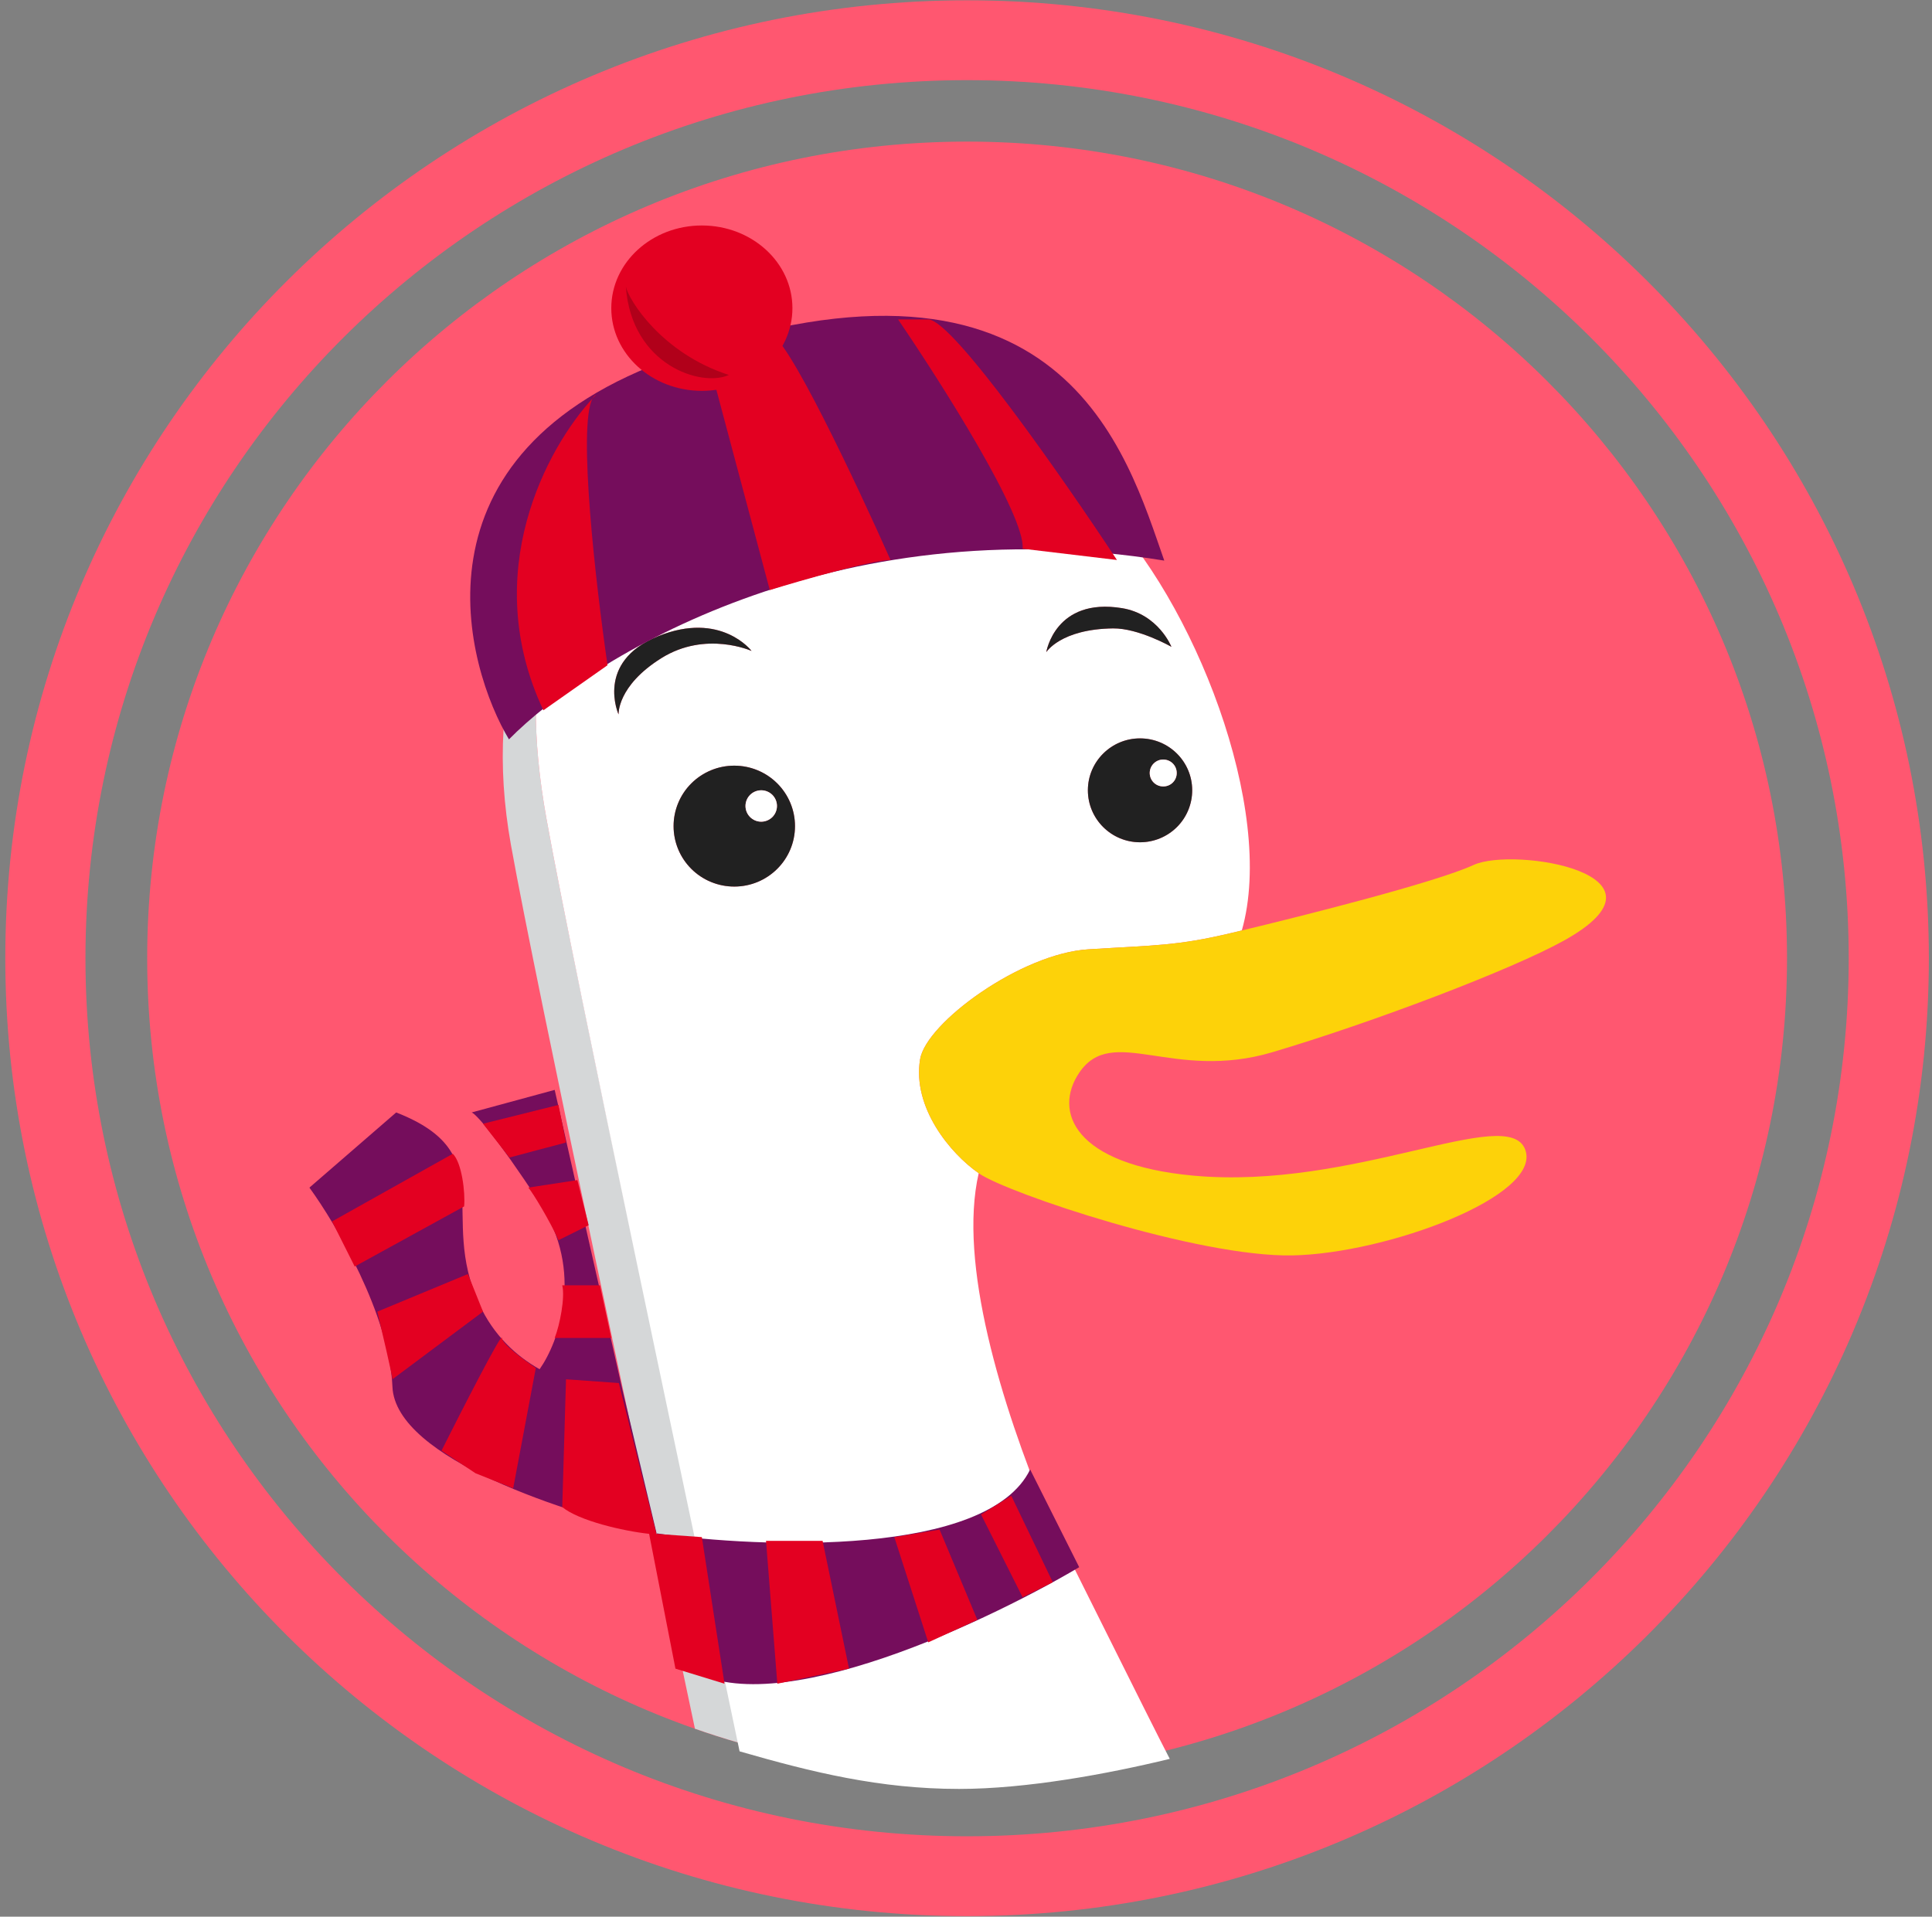 <svg width="129" height="128" viewBox="0 0 129 128" fill="none" xmlns="http://www.w3.org/2000/svg">
<rect x="0" y="0" width="129" height="128" fill="#808080" stroke="none"/>
<g clip-path="url(#clip0_4_20840)">
<path d="M64.573 9.457C94.809 9.457 119.319 33.873 119.319 63.992C119.319 94.11 94.809 118.526 64.573 118.526C34.339 118.526 9.828 94.11 9.828 63.992C9.828 33.873 34.339 9.457 64.573 9.457Z" fill="#FF5770"/>
<path d="M64.572 127.961C100.039 127.961 128.79 99.32 128.79 63.991C128.79 28.662 100.039 0.021 64.572 0.021C29.106 0.021 0.354 28.662 0.354 63.991C0.354 99.32 29.106 127.961 64.572 127.961ZM64.572 122.63C32.061 122.63 5.706 96.376 5.706 63.991C5.706 31.605 32.061 5.352 64.572 5.352C97.083 5.352 123.439 31.605 123.439 63.991C123.439 96.376 97.083 122.63 64.572 122.63Z" fill="#FF5770"/>
<path d="M43.501 32.505C43.231 32.608 42.975 32.716 42.753 32.832C35.424 36.679 32.187 45.663 34.116 56.429C35.877 66.227 43.096 99.701 46.401 115.445C47.366 115.783 48.342 116.097 49.331 116.382C46.388 102.206 38.354 65.061 36.479 54.629C34.579 44.016 36.428 36.401 43.501 32.505Z" fill="#D5D7D8"/>
<path d="M67.523 105.663C67.402 105.743 70.294 106.416 70.546 106.165C70.798 106.416 70.296 104.24 70.043 104.408C68.529 105.408 71.04 104.159 68.783 103.655C68.394 103.569 70.02 104.352 69.79 104.157C65.936 106.289 68.811 104.157 68.783 103.655C68.658 101.423 69.535 104.403 69.79 101.145C69.977 98.686 59.817 99.8 64.036 101.89C64.969 101.022 69.906 102.4 69.906 101.145C66.849 93.736 63.966 84.359 65.348 78.349C63.438 77.023 60.907 73.949 61.434 70.74C61.84 68.297 68.177 63.676 72.663 63.397C77.159 63.115 78.561 63.178 82.307 62.285L82.916 62.139C85.222 54.064 79.691 40.016 73.522 33.868C71.511 31.865 68.419 30.604 64.935 29.939C63.596 28.107 61.434 26.355 58.374 24.734C52.693 21.729 55.672 22.737 49.13 23.843C49.029 23.86 55.264 30.544 46.611 26.102C47.67 26.198 43.181 24.703 44.157 24.847C43.963 24.978 44.421 26.002 44.157 26.102C43.241 26.449 43.055 26.638 42.076 27.035C41.187 27.395 42.065 27.444 42.076 28.361C47.337 27.836 48.93 27.475 53.78 29.62C53.416 29.661 53.057 29.712 52.698 29.762C49.259 30.244 46.098 31.131 43.814 32.331C43.707 32.387 43.605 32.447 43.5 32.505C36.427 36.401 34.578 44.016 36.478 54.629C38.353 65.061 46.439 102.782 49.382 116.957C54.221 118.352 58.746 119.467 64.036 119.467C68.527 119.467 73.928 118.475 78.105 117.459C76.638 114.641 71.206 103.63 70.043 101.396C68.017 97.483 67.675 105.562 67.523 105.663ZM76.118 56.248C74.201 56.248 72.638 54.695 72.638 52.775C72.638 50.863 74.201 49.31 76.118 49.31C78.046 49.31 79.603 50.863 79.603 52.775C79.604 53.231 79.514 53.683 79.339 54.104C79.164 54.526 78.908 54.909 78.584 55.232C78.26 55.554 77.876 55.81 77.453 55.985C77.029 56.159 76.576 56.249 76.118 56.248ZM78.215 43.193C78.215 43.193 76.019 41.944 74.316 41.965C70.814 42.011 69.861 43.552 69.861 43.552C69.861 43.552 70.449 39.878 74.926 40.615C77.353 41.017 78.215 43.193 78.215 43.193ZM41.301 47.709C41.301 47.709 39.724 44.209 43.926 42.494C48.133 40.778 50.181 43.47 50.181 43.47C50.181 43.47 47.127 42.094 44.157 43.953C41.192 45.81 41.301 47.709 41.301 47.709ZM44.975 55.169C44.974 54.639 45.079 54.114 45.283 53.624C45.486 53.134 45.785 52.688 46.162 52.313C46.538 51.938 46.986 51.641 47.478 51.438C47.97 51.235 48.497 51.131 49.03 51.132C49.562 51.132 50.089 51.236 50.581 51.439C51.072 51.642 51.519 51.94 51.895 52.315C52.271 52.69 52.57 53.135 52.773 53.624C52.977 54.114 53.081 54.639 53.081 55.169C53.081 57.402 51.267 59.206 49.03 59.206C48.497 59.207 47.97 59.103 47.477 58.9C46.985 58.698 46.538 58.401 46.161 58.026C45.785 57.651 45.486 57.206 45.282 56.715C45.079 56.225 44.974 55.7 44.975 55.169Z" fill="white"/>
<path d="M53.082 55.169C53.082 54.639 52.978 54.114 52.774 53.624C52.571 53.135 52.272 52.689 51.896 52.315C51.52 51.94 51.073 51.642 50.581 51.439C50.09 51.236 49.563 51.132 49.031 51.132C48.498 51.131 47.971 51.235 47.479 51.438C46.986 51.641 46.539 51.938 46.163 52.313C45.786 52.688 45.487 53.133 45.284 53.624C45.08 54.114 44.975 54.639 44.976 55.169C44.975 55.7 45.08 56.225 45.283 56.715C45.487 57.206 45.786 57.651 46.162 58.026C46.539 58.401 46.986 58.698 47.478 58.9C47.971 59.103 48.498 59.207 49.031 59.206C51.268 59.206 53.082 57.402 53.082 55.169ZM50.825 54.873C50.547 54.872 50.28 54.761 50.084 54.564C49.887 54.367 49.777 54.101 49.777 53.824C49.777 53.546 49.888 53.28 50.085 53.084C50.282 52.887 50.549 52.777 50.828 52.777C51.106 52.777 51.374 52.887 51.571 53.084C51.768 53.28 51.879 53.546 51.879 53.824C51.879 53.962 51.851 54.098 51.798 54.225C51.745 54.352 51.668 54.468 51.57 54.566C51.472 54.663 51.356 54.74 51.228 54.793C51.101 54.846 50.964 54.873 50.825 54.873Z" fill="#212121"/>
<path d="M50.825 52.776C50.546 52.776 50.279 52.887 50.083 53.083C49.886 53.28 49.776 53.546 49.776 53.824C49.776 54.403 50.249 54.874 50.825 54.873C51.104 54.873 51.372 54.762 51.57 54.566C51.767 54.369 51.878 54.102 51.878 53.824C51.878 53.686 51.851 53.55 51.798 53.422C51.745 53.295 51.668 53.179 51.57 53.082C51.472 52.985 51.356 52.908 51.228 52.855C51.1 52.802 50.963 52.775 50.825 52.776Z" fill="white"/>
<path d="M76.118 49.31C74.201 49.31 72.638 50.863 72.638 52.775C72.638 54.695 74.201 56.248 76.118 56.248C76.576 56.249 77.03 56.159 77.453 55.984C77.876 55.81 78.26 55.554 78.584 55.232C78.908 54.909 79.164 54.526 79.339 54.104C79.514 53.683 79.604 53.231 79.603 52.775C79.603 50.863 78.046 49.31 76.118 49.31ZM77.664 52.519C77.172 52.519 76.767 52.121 76.767 51.621C76.767 51.128 77.172 50.723 77.664 50.723C78.176 50.723 78.569 51.128 78.569 51.621C78.569 52.121 78.176 52.519 77.664 52.519Z" fill="#212121"/>
<path d="M77.665 50.723C77.173 50.723 76.768 51.128 76.768 51.621C76.768 52.121 77.173 52.519 77.665 52.519C77.784 52.521 77.902 52.499 78.012 52.454C78.122 52.41 78.223 52.344 78.307 52.26C78.391 52.176 78.458 52.077 78.503 51.967C78.548 51.857 78.571 51.74 78.57 51.621C78.57 51.128 78.177 50.723 77.665 50.723Z" fill="white"/>
<path d="M50.182 43.47C50.182 43.47 48.133 40.778 43.927 42.494C39.725 44.209 41.301 47.709 41.301 47.709C41.301 47.709 41.192 45.81 44.157 43.953C47.127 42.094 50.182 43.47 50.182 43.47ZM74.926 40.615C70.449 39.878 69.861 43.552 69.861 43.552C69.861 43.552 70.815 42.011 74.316 41.965C76.02 41.944 78.215 43.193 78.215 43.193C78.215 43.193 77.353 41.017 74.926 40.615Z" fill="#212121"/>
<path d="M72.663 63.397C68.177 63.676 61.841 68.297 61.435 70.74C60.908 73.949 63.439 77.023 65.349 78.349L65.364 78.361C67.274 79.684 79.987 83.956 86.294 83.838C92.609 83.715 102.979 79.863 101.84 76.776C100.706 73.689 90.407 79.501 79.665 78.509C71.709 77.772 70.305 74.222 72.066 71.629C74.282 68.37 78.318 72.247 84.974 70.263C91.641 68.284 100.964 64.742 104.424 62.814C112.422 58.372 101.077 56.53 98.397 57.762C95.857 58.931 87.015 61.154 82.916 62.139L82.307 62.285C78.561 63.178 77.16 63.115 72.663 63.397Z" fill="#FDD209"/>
<path d="M43.84 102.4C50.895 103.404 65.961 103.956 68.783 98.133L72.059 104.659C65.256 108.674 50.391 115.551 45.352 110.933L43.84 102.4C38.045 101.145 26.405 97.431 26.203 92.612C26.002 87.793 22.424 81.736 20.66 79.31L26.455 74.29C33.51 77.051 29.227 81.067 31.998 87.09C32.958 89.176 34.455 90.553 36.029 91.438C37.289 89.654 39.053 84.932 36.029 80.314C33.006 75.696 31.746 74.374 31.494 74.29L37.037 72.784L41.572 92.863L43.84 102.4Z" fill="#750D5C"/>
<path d="M68.279 106.667L65.508 101.145L67.523 99.89L70.295 105.663L68.279 106.667Z" fill="#E30021"/>
<path d="M59.713 102.651L62.736 102.149L65.256 108.173L61.98 109.678L59.713 102.651Z" fill="#E30021"/>
<path d="M51.147 102.902H54.926L56.69 111.435L51.902 112.439L51.147 102.902Z" fill="#E30021"/>
<path d="M43.831 102.435L46.863 102.651L48.375 112.439L45.1 111.435L43.342 102.431C41.606 102.246 38.636 101.552 37.541 100.643L37.793 92.11L41.32 92.361L43.831 102.435Z" fill="#E30021"/>
<path d="M37.289 73.788L32.25 75.043L34.014 77.302L37.793 76.298L37.289 73.788Z" fill="#E30021"/>
<path d="M38.549 78.808L35.273 79.31C35.525 79.561 36.785 81.652 37.289 82.823L39.305 81.82L38.549 78.808Z" fill="#E30021"/>
<path d="M40.06 85.835H37.541C37.743 86.638 37.373 88.512 37.037 89.349H40.816L40.06 85.835Z" fill="#E30021"/>
<path d="M35.777 91.357L34.266 99.388L31.746 98.384L29.479 96.878C30.822 94.201 33.51 88.947 33.51 89.349C33.51 89.751 35.022 90.855 35.777 91.357Z" fill="#E30021"/>
<path d="M32.25 87.592L26.203 92.11C26.203 91.909 25.531 89.014 25.195 87.592L31.242 85.082L32.25 87.592Z" fill="#E30021"/>
<path d="M30.99 80.565L23.684 84.58L22.172 81.569L30.234 77.051C30.839 77.653 31.074 79.644 30.99 80.565Z" fill="#E30021"/>
<path d="M77.739 37.438C55.666 33.857 39.371 43.904 33.983 49.375C31.196 44.733 26.726 30.24 45.1 23.843C71.051 14.808 75.23 30.309 77.739 37.438Z" fill="#750D5C"/>
<path d="M40.565 44.424L36.282 47.435C31.964 38.247 36.532 29.899 39.566 26.609C39.636 26.479 39.717 26.392 39.809 26.353C39.729 26.434 39.648 26.52 39.566 26.609C38.569 28.46 39.78 39.029 40.565 44.424Z" fill="#E30021"/>
<path d="M51.399 39.404L47.115 23.341C48.123 23.09 50.391 22.538 51.399 22.337C52.407 22.137 57.194 32.293 59.461 37.396C58.252 37.396 53.582 38.735 51.399 39.404Z" fill="#E30021"/>
<path d="M68.28 36.643C68.481 34.435 62.821 25.516 59.965 21.333H61.981C63.593 21.333 71.051 32.042 74.578 37.396L68.28 36.643Z" fill="#E30021"/>
<ellipse cx="46.863" cy="20.58" rx="6.047" ry="5.522" fill="#E30021"/>
<path d="M41.788 19.141C42.166 24.395 46.838 25.878 48.669 25.04C44.182 23.601 41.972 20.022 41.788 19.141Z" fill="#B1001A"/>
</g>
<defs>
<clipPath id="clip0_4_20840">
<rect width="129" height="128" fill="white"/>
</clipPath>
</defs>
</svg>
